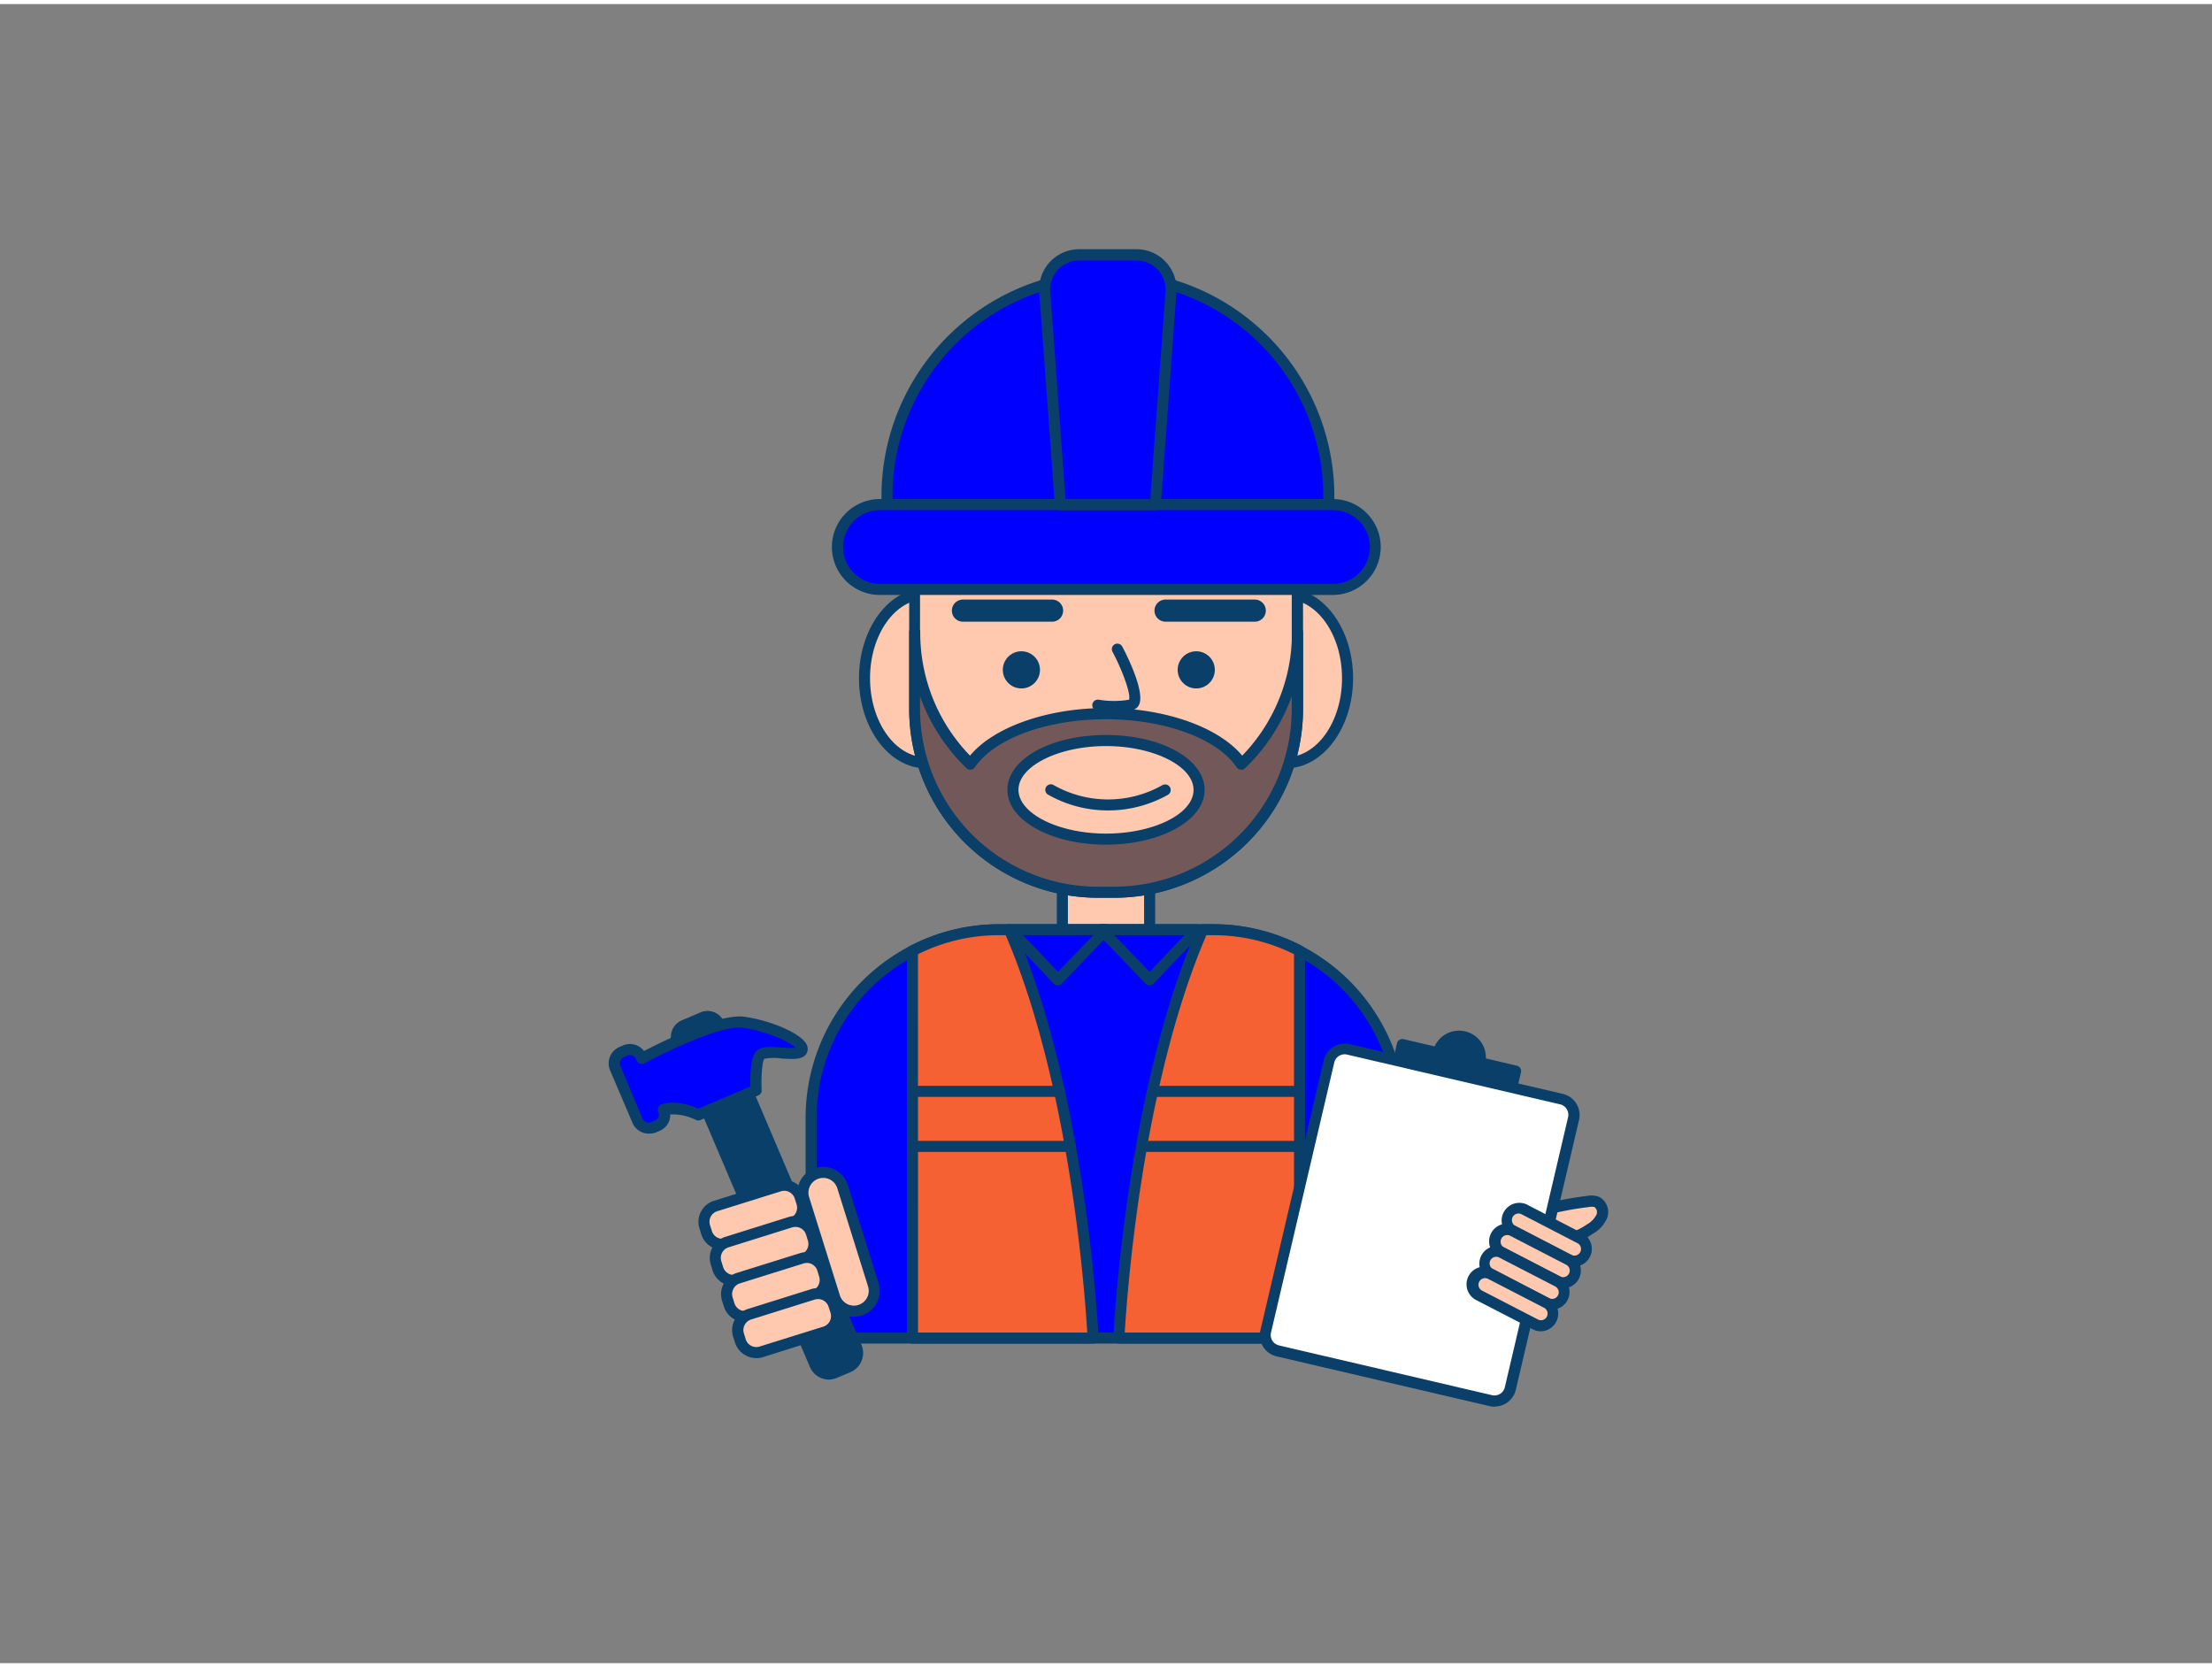 <svg xmlns="http://www.w3.org/2000/svg" viewBox="0 0 400 300" width="406" height="306" class="illustration styles_illustrationTablet__1DWOa"><rect x="0" y="0" width="400" height="300" fill="#808080" stroke="none"/><g id="_368_construction_worker_outline" data-name="#368_construction_worker_outline"><path d="M253.32,201.39v39.83H146.68V201.39a34,34,0,0,1,34-34h38.62a34,34,0,0,1,34,34Z" fill="#0000ff"></path><path d="M253.32,242.22H146.68a1,1,0,0,1-1-1V201.39a35,35,0,0,1,35-35h38.62a35,35,0,0,1,35,35v39.83A1,1,0,0,1,253.32,242.22Zm-105.64-2H252.32V201.39a33,33,0,0,0-33-33H180.69a32.6,32.6,0,0,0-15.22,3.71,33,33,0,0,0-17.79,29.31Z" fill="#093f68"></path><rect x="192.11" y="151.59" width="15.78" height="15.78" fill="#ffc9b0"></rect><path d="M207.89,168.37H192.11a1,1,0,0,1-1-1V151.59a1,1,0,0,1,1-1h15.78a1,1,0,0,1,1,1v15.78A1,1,0,0,1,207.89,168.37Zm-14.78-2h13.78V152.59H193.11Z" fill="#093f68"></path><ellipse cx="167.48" cy="121.9" rx="11.16" ry="15.3" fill="#ffc9b0"></ellipse><path d="M167.48,138.2c-6.7,0-12.15-7.31-12.15-16.3s5.45-16.31,12.15-16.31,12.16,7.32,12.16,16.31S174.19,138.2,167.48,138.2Zm0-30.61c-5.6,0-10.15,6.42-10.15,14.31s4.55,14.3,10.15,14.3,10.16-6.41,10.16-14.3S173.08,107.59,167.48,107.59Z" fill="#093f68"></path><ellipse cx="232.52" cy="121.9" rx="11.16" ry="15.3" fill="#ffc9b0"></ellipse><path d="M232.52,138.2c-6.7,0-12.16-7.31-12.16-16.3s5.46-16.31,12.16-16.31,12.16,7.32,12.16,16.31S239.22,138.2,232.52,138.2Zm0-30.61c-5.6,0-10.16,6.42-10.16,14.31s4.56,14.3,10.16,14.3,10.16-6.41,10.16-14.3S238.12,107.59,232.52,107.59Z" fill="#093f68"></path><path d="M221.91,80.38A12.71,12.71,0,0,1,234.63,93.1v34.39a33.1,33.1,0,0,1-33.1,33.11h-3a33.11,33.11,0,0,1-33.12-33.11V93.1a12.72,12.72,0,0,1,12.72-12.72Z" fill="#ffc9b0"></path><path d="M201.53,161.6h-3a34.16,34.16,0,0,1-34.12-34.11V93.1a13.74,13.74,0,0,1,13.72-13.72h43.82A13.73,13.73,0,0,1,235.63,93.1v34.39A34.14,34.14,0,0,1,201.53,161.6ZM178.09,81.38A11.74,11.74,0,0,0,166.37,93.1v34.39a32.15,32.15,0,0,0,32.12,32.11h3a32.14,32.14,0,0,0,32.1-32.11V93.1a11.74,11.74,0,0,0-11.72-11.72Z" fill="#093f68"></path><path d="M224.5,137.42c-3.6-5.32-13.21-9.13-24.5-9.13s-20.9,3.81-24.5,9.13a33,33,0,0,1-10.13-23.83v13.9a33.11,33.11,0,0,0,33.12,33.11h3a33.1,33.1,0,0,0,33.1-33.11v-13.9A33,33,0,0,1,224.5,137.42ZM200,151c-8.72,0-15.88-3.51-16.74-8a4.6,4.6,0,0,1-.09-.91c0-4.93,7.53-8.92,16.83-8.92s16.83,4,16.83,8.92a4.88,4.88,0,0,1-.09.93C215.86,147.5,208.71,151,200,151Z" fill="#725858"></path><path d="M201.53,161.6h-3a34.16,34.16,0,0,1-34.12-34.11v-13.9a1,1,0,0,1,2,0,31.83,31.83,0,0,0,9,22.31c4.32-5.19,14-8.61,24.61-8.61s20.29,3.42,24.61,8.61a31.83,31.83,0,0,0,9-22.31,1,1,0,0,1,2,0v13.9A34.14,34.14,0,0,1,201.53,161.6Zm-35.16-36.43v2.32a32.16,32.16,0,0,0,32.12,32.11h3a32.14,32.14,0,0,0,32.1-32.11v-2.32a34,34,0,0,1-8.44,13,1,1,0,0,1-.79.27,1,1,0,0,1-.73-.43c-3.52-5.2-13-8.69-23.67-8.69s-20.15,3.49-23.67,8.69a1,1,0,0,1-.73.43,1,1,0,0,1-.79-.27A33.88,33.88,0,0,1,166.37,125.17ZM200,152c-9.14,0-16.76-3.79-17.72-8.81a5.86,5.86,0,0,1-.11-1.1c0-5.56,7.83-9.92,17.83-9.92s17.83,4.36,17.83,9.92a6.16,6.16,0,0,1-.11,1.12C216.74,148.22,209.12,152,200,152Zm0-17.83c-8.58,0-15.83,3.62-15.83,7.92a3.42,3.42,0,0,0,.07.71c.77,4,7.7,7.2,15.76,7.2s15-3.15,15.76-7.17a3.78,3.78,0,0,0,.07-.74C215.83,137.79,208.58,134.17,200,134.17Z" fill="#093f68"></path><path d="M200.37,145.81a21.84,21.84,0,0,1-10.89-2.88,1,1,0,0,1-.3-1.38,1,1,0,0,1,1.38-.31,19.93,19.93,0,0,0,19.63,0,1,1,0,1,1,1,1.75A22.09,22.09,0,0,1,200.37,145.81Z" fill="#093f68"></path><path d="M200.35,48.45h0a39.94,39.94,0,0,1,39.94,39.94v2.12a0,0,0,0,1,0,0H160.4a0,0,0,0,1,0,0V88.39A39.94,39.94,0,0,1,200.35,48.45Z" fill="#0000ff"></path><path d="M240.29,91.51H160.4a1,1,0,0,1-1-1V88.39a40.95,40.95,0,0,1,81.89,0v2.12A1,1,0,0,1,240.29,91.51Zm-78.89-2h77.89V88.39a38.95,38.95,0,0,0-77.89,0Z" fill="#093f68"></path><rect x="151.73" y="90.51" width="97.23" height="15.33" rx="7.67" fill="#0000ff"></rect><path d="M241.3,106.84H159.4a8.67,8.67,0,1,1,0-17.33h81.9a8.67,8.67,0,0,1,0,17.33ZM159.4,91.51a6.67,6.67,0,1,0,0,13.33h81.9a6.67,6.67,0,0,0,0-13.33Z" fill="#093f68"></path><path d="M195.17,45.33h10.35a6.25,6.25,0,0,1,6.24,6.7l-2.82,38.48H191.75L188.94,52A6.24,6.24,0,0,1,195.17,45.33Z" fill="#0000ff"></path><path d="M208.94,91.51H191.75a1,1,0,0,1-1-.92l-2.82-38.48a7.24,7.24,0,0,1,7.23-7.78h10.35a7.24,7.24,0,0,1,7.23,7.78l-2.82,38.48A1,1,0,0,1,208.94,91.51Zm-16.26-2H208L210.76,52a5.24,5.24,0,0,0-5.24-5.63H195.17A5.24,5.24,0,0,0,189.93,52Z" fill="#093f68"></path><path d="M197.67,241.22H165v-70a33.75,33.75,0,0,1,15.68-3.83h1.83C195.73,197.54,197.67,241.22,197.67,241.22Z" fill="#f56132"></path><path d="M197.67,242.22H165a1,1,0,0,1-1-1v-70a1,1,0,0,1,.54-.89,34.59,34.59,0,0,1,16.14-3.94h1.83a1,1,0,0,1,.92.6c13.13,30,15.21,73.77,15.23,74.2a1,1,0,0,1-.28.74A1,1,0,0,1,197.67,242.22Zm-31.66-2h30.6c-.4-6.76-3.11-44.81-14.75-71.85h-1.17A32.6,32.6,0,0,0,166,171.81Z" fill="#093f68"></path><path d="M235,171.19v70H202.33s1.94-43.68,15.15-73.85h1.83A33.87,33.87,0,0,1,235,171.19Z" fill="#f56132"></path><path d="M235,242.22H202.33a1,1,0,0,1-.72-.31,1,1,0,0,1-.28-.74c0-.43,2.1-44.21,15.23-74.2a1,1,0,0,1,.92-.6h1.83a34.61,34.61,0,0,1,16.14,3.93,1,1,0,0,1,.54.89v70A1,1,0,0,1,235,242.22Zm-31.6-2H234V171.8a32.62,32.62,0,0,0-14.68-3.43h-1.17C206.5,195.42,203.79,233.46,203.39,240.22Z" fill="#093f68"></path><path d="M191.61,197.61H165.37a1,1,0,0,1,0-2h26.24a1,1,0,0,1,0,2Z" fill="#093f68"></path><path d="M193.59,207.56H165.37a1,1,0,0,1,0-2h28.22a1,1,0,0,1,0,2Z" fill="#093f68"></path><path d="M234.26,197.61H208.81a1,1,0,0,1,0-2h25.45a1,1,0,0,1,0,2Z" fill="#093f68"></path><path d="M234.26,207.56H206.89a1,1,0,0,1,0-2h27.37a1,1,0,0,1,0,2Z" fill="#093f68"></path><path d="M182.52,167.37c.14,0,8.74,9.07,8.74,9.07l8.74-9.07Z" fill="#0000ff"></path><path d="M191.26,177.44h0a1,1,0,0,1-.72-.32c-3-3.19-8-8.38-8.6-8.94a1,1,0,0,1,.58-1.81H200a1,1,0,0,1,.92.61,1,1,0,0,1-.2,1.08L192,177.13A1,1,0,0,1,191.26,177.44ZM185,168.37c1.23,1.25,3.16,3.3,6.32,6.62l6.38-6.62Z" fill="#093f68"></path><path d="M216.63,167.37c-.14,0-8.74,9.07-8.74,9.07l-8.74-9.07Z" fill="#0000ff"></path><path d="M207.89,177.44a1,1,0,0,1-.72-.31l-8.74-9.07a1,1,0,0,1-.2-1.08,1,1,0,0,1,.92-.61h17.48a1,1,0,0,1,1,1,1,1,0,0,1-.42.81c-.61.56-5.56,5.75-8.59,8.94a1,1,0,0,1-.72.32Zm-6.39-9.07,6.39,6.62c3.15-3.32,5.09-5.37,6.31-6.62Z" fill="#093f68"></path><path d="M201.85,128.08a21.83,21.83,0,0,1-3.49-.29,1,1,0,1,1,.35-2,16.68,16.68,0,0,0,5.46,0c.33-.93-1-4.9-3-8.68a1,1,0,0,1,.42-1.35,1,1,0,0,1,1.35.42c1,1.88,4.09,8.17,3.05,10.49a1.78,1.78,0,0,1-1.22,1A12.22,12.22,0,0,1,201.85,128.08Z" fill="#093f68"></path><circle cx="184.7" cy="120.39" r="3.36" fill="#093f68"></circle><path d="M190.25,111.68H174.13a2,2,0,0,1,0-4h16.12a2,2,0,0,1,0,4Z" fill="#093f68"></path><circle cx="216.32" cy="120.39" r="3.36" fill="#093f68"></circle><path d="M226.9,111.68H210.77a2,2,0,0,1,0-4H226.9a2,2,0,1,1,0,4Z" fill="#093f68"></path><path d="M280.5,217.7a57.87,57.87,0,0,1,6.65-1.18,3,3,0,0,1,1.64.11,2.12,2.12,0,0,1,.85,2.67,5.09,5.09,0,0,1-2.09,2.2,14.55,14.55,0,0,1-10.19,2.44,3.71,3.71,0,0,1-1.89-.75c-1-.84-1.82-4.27-.59-5.16.55-.4,1.32.11,1.91.12A14.12,14.12,0,0,0,280.5,217.7Z" fill="#ffc9b0"></path><path d="M279.35,225.1a14.09,14.09,0,0,1-2.16-.17,4.64,4.64,0,0,1-2.38-1,6.42,6.42,0,0,1-1.53-4.49,2.73,2.73,0,0,1,1-2.23,2.33,2.33,0,0,1,2.11-.16,2.33,2.33,0,0,0,.4.09,13.78,13.78,0,0,0,3.47-.42h0a59.21,59.21,0,0,1,6.77-1.21,4,4,0,0,1,2.16.19,3.1,3.1,0,0,1,1.37,3.95,6,6,0,0,1-2.48,2.68A16.1,16.1,0,0,1,279.35,225.1Zm-4-6.22s-.08.19-.11.66a4.87,4.87,0,0,0,.86,2.9,2.94,2.94,0,0,0,1.39.52,13.74,13.74,0,0,0,9.48-2.29,4.27,4.27,0,0,0,1.71-1.74,1.16,1.16,0,0,0-.33-1.39,2.35,2.35,0,0,0-1.11,0,55.46,55.46,0,0,0-6.53,1.17,15.42,15.42,0,0,1-4,.47,3.34,3.34,0,0,1-.92-.17,3.09,3.09,0,0,0-.47-.1Z" fill="#093f68"></path><circle cx="263.83" cy="190.48" r="3.85" fill="#093f68"></circle><path d="M263.84,195.34a5.35,5.35,0,0,1-1.12-.13,4.83,4.83,0,0,1-3-2.17,4.76,4.76,0,0,1-.6-3.66h0a4.85,4.85,0,1,1,7.27,5.23A4.8,4.8,0,0,1,263.84,195.34Zm-2.79-5.51a2.83,2.83,0,0,0,.36,2.16,2.85,2.85,0,0,0,3.92.92,2.85,2.85,0,0,0-.85-5.2,2.86,2.86,0,0,0-3.43,2.12Z" fill="#093f68"></path><rect x="252.37" y="190.38" width="21.02" height="8.26" transform="translate(474.48 443.85) rotate(-166.82)" fill="#093f68"></rect><path d="M272.18,201.92a.9.9,0,0,1-.23,0l-20.47-4.8a1,1,0,0,1-.62-.44,1,1,0,0,1-.12-.76l1.88-8a1,1,0,0,1,1.2-.75l20.47,4.8a1,1,0,0,1,.75,1.2l-1.89,8A1,1,0,0,1,272.18,201.92Zm-19.27-6.54,18.52,4.34,1.43-6.09-18.52-4.34Z" fill="#093f68"></path><rect x="234.02" y="192.77" width="45.42" height="56.01" rx="2.93" transform="translate(456.34 494.29) rotate(-166.82)" fill="#fff"></rect><path d="M270.28,253.63a3.94,3.94,0,0,1-.9-.1l-38.53-9h0a3.93,3.93,0,0,1-2.93-4.71L239.37,191a3.93,3.93,0,0,1,4.71-2.93l38.53,9a3.93,3.93,0,0,1,2.93,4.71L274.1,250.6a3.92,3.92,0,0,1-3.82,3Zm-39-11.08,38.53,9a1.93,1.93,0,0,0,2.31-1.43l11.44-48.84a1.94,1.94,0,0,0-1.43-2.32l-38.53-9a1.93,1.93,0,0,0-2.32,1.43l-11.44,48.84a1.92,1.92,0,0,0,1.44,2.31Z" fill="#093f68"></path><rect x="271.76" y="220.31" width="15.77" height="4.39" rx="2.19" transform="translate(425.89 548.58) rotate(-152.66)" fill="#ffc9b0"></rect><path d="M284.7,228.31a3.14,3.14,0,0,1-1.46-.35l-10.11-5.23a3.2,3.2,0,0,1,2.93-5.68l10.11,5.23a3.19,3.19,0,0,1-1.47,6Zm-10.1-9.61a1.5,1.5,0,0,0-.37.05,1.24,1.24,0,0,0-.7.59,1.2,1.2,0,0,0-.07.91,1.11,1.11,0,0,0,.59.7h0l10.1,5.23a1.2,1.2,0,0,0,1.61-.51,1.18,1.18,0,0,0-.51-1.61l-10.11-5.23A1.16,1.16,0,0,0,274.6,218.7Z" fill="#093f68"></path><rect x="269.75" y="224.21" width="15.77" height="4.39" rx="2.19" transform="translate(420.29 555.02) rotate(-152.66)" fill="#ffc9b0"></rect><path d="M282.68,232.21a3.15,3.15,0,0,1-1.46-.36l-10.11-5.22h0a3.2,3.2,0,1,1,2.94-5.68l10.1,5.23a3.2,3.2,0,0,1-.49,5.88A3.28,3.28,0,0,1,282.68,232.21ZM272,224.85l10.11,5.23a1.19,1.19,0,0,0,.91.07,1.17,1.17,0,0,0,.7-.59,1.24,1.24,0,0,0,.08-.91,1.19,1.19,0,0,0-.59-.69l-10.11-5.23a1.19,1.19,0,1,0-1.1,2.12Z" fill="#093f68"></path><rect x="267.73" y="228.11" width="15.77" height="4.39" rx="2.19" transform="translate(414.7 561.45) rotate(-152.66)" fill="#ffc9b0"></rect><path d="M280.67,236.11a3.15,3.15,0,0,1-1.46-.36l-10.11-5.22h0a3.2,3.2,0,0,1,2.93-5.68l10.11,5.23a3.19,3.19,0,0,1-1.47,6ZM270,228.75,280.12,234a1.18,1.18,0,0,0,1.61-.51,1.15,1.15,0,0,0,.08-.91,1.24,1.24,0,0,0-.59-.7l-10.11-5.22a1.19,1.19,0,0,0-1.61.51,1.2,1.2,0,0,0,.51,1.61Z" fill="#093f68"></path><rect x="265.72" y="232.01" width="15.77" height="4.39" rx="2.19" transform="translate(409.1 567.89) rotate(-152.66)" fill="#ffc9b0"></rect><path d="M278.65,240a3.21,3.21,0,0,1-1.46-.36l-10.11-5.22a3.2,3.2,0,1,1,2.93-5.68L280.12,234a3.2,3.2,0,0,1-1.47,6Zm-10.1-9.62a1.13,1.13,0,0,0-.36.06,1.18,1.18,0,0,0-.7.59,1.16,1.16,0,0,0-.08.91,1.24,1.24,0,0,0,.59.7h0l10.11,5.22a1.19,1.19,0,0,0,1.61-.51,1.2,1.2,0,0,0-.51-1.61l-10.11-5.22A1.21,1.21,0,0,0,268.55,230.39Z" fill="#093f68"></path><path d="M137.49,181.25h2.59a2.78,2.78,0,0,1,2.78,2.78v63.49a2.21,2.21,0,0,1-2.21,2.21h-3.72a2.21,2.21,0,0,1-2.21-2.21V184a2.78,2.78,0,0,1,2.78-2.78Z" transform="translate(350.91 359.38) rotate(156.93)" fill="#093f68"></path><path d="M149.93,248.73a3.78,3.78,0,0,1-3.48-2.3L121.57,188a3.23,3.23,0,0,1,1.7-4.22l3.42-1.46a3.23,3.23,0,0,1,4.22,1.7l24.87,58.42a3.78,3.78,0,0,1-2,4.95l-2.39,1h0A3.83,3.83,0,0,1,149.93,248.73Zm1.08-1.22h0ZM128,184.09a1.36,1.36,0,0,0-.48.09l-3.42,1.46a1.21,1.21,0,0,0-.64,1.59l24.88,58.42a1.78,1.78,0,0,0,2.33.94l2.38-1a1.77,1.77,0,0,0,.94-2.33l-24.87-58.41A1.23,1.23,0,0,0,128,184.09Z" fill="#093f68"></path><path d="M111.28,192.39l4.06,9.52a2.21,2.21,0,0,0,2.89,1.17l.63-.27a2.21,2.21,0,0,0,1.17-2.9h0c2.86-.91,6.3.92,6.3.92l10.43-4.44s-.25-5,.73-6.32,7.13.57,7.58-.93-5.32-4.29-10.55-5c-4.4-.61-15.14,4.81-18.43,6.54l-.11-.26a2.2,2.2,0,0,0-2.9-1.16l-.62.27A2.21,2.21,0,0,0,111.28,192.39Z" fill="#0000ff"></path><path d="M117.37,204.25a3.19,3.19,0,0,1-3-1.95l-4.06-9.52a3.2,3.2,0,0,1,0-2.45,3.14,3.14,0,0,1,1.72-1.75l.62-.27a3.2,3.2,0,0,1,3.81,1c4.61-2.38,13.87-6.8,18.16-6.19,4.69.66,9.88,2.88,11.1,4.77a1.81,1.81,0,0,1,.27,1.53c-.46,1.54-2.56,1.39-4.78,1.24a9.28,9.28,0,0,0-3,.06c-.4.55-.59,3.36-.48,5.62a1,1,0,0,1-.6,1l-10.43,4.44a1,1,0,0,1-.86,0,9.49,9.49,0,0,0-4.65-1A3.13,3.13,0,0,1,121,202a3.21,3.21,0,0,1-1.72,1.75l-.63.27A3.21,3.21,0,0,1,117.37,204.25Zm-3.43-14.2a1.1,1.1,0,0,0-.47.1l-.63.27a1.17,1.17,0,0,0-.65.66,1.22,1.22,0,0,0,0,.92h0l4,9.52a1.25,1.25,0,0,0,.67.65,1.22,1.22,0,0,0,.92,0l.62-.27a1.2,1.2,0,0,0,.65-1.59,1,1,0,0,1,.61-1.36c2.61-.83,5.53.29,6.63.79l9.37-4c0-1.71,0-5,1-6.27.8-1.06,2.61-.93,4.7-.79a17.7,17.7,0,0,0,2.5.05c-1-1.05-5.2-3-9.51-3.62-3.28-.46-11.35,3-17.82,6.44a1,1,0,0,1-.8.05,1,1,0,0,1-.59-.55l-.11-.25a1.22,1.22,0,0,0-1.11-.74Z" fill="#093f68"></path><rect x="127.19" y="215.37" width="18.06" height="7.13" rx="3.01" transform="translate(331.64 387.16) rotate(162.61)" fill="#ffc9b0"></rect><path d="M130.65,225.27a4,4,0,0,1-3.83-2.81l-.34-1.06a4,4,0,0,1,2.63-5l11.49-3.6a4,4,0,0,1,5,2.63l.34,1.06a4,4,0,0,1-2.63,5l-11.49,3.6A4.14,4.14,0,0,1,130.65,225.27Zm11.14-10.68a1.78,1.78,0,0,0-.59.1l-11.49,3.59a2,2,0,0,0-1.32,2.52l.34,1.06a2,2,0,0,0,2.51,1.32h0l11.49-3.6a2,2,0,0,0,1.18-1,2,2,0,0,0,.14-1.53l-.34-1.07A2,2,0,0,0,141.79,214.59Z" fill="#093f68"></path><rect x="129.23" y="221.89" width="18.06" height="7.13" rx="3.01" transform="translate(337.58 399.3) rotate(162.61)" fill="#ffc9b0"></rect><path d="M132.69,231.8a4,4,0,0,1-3.83-2.81l-.33-1.07a4,4,0,0,1,2.62-5l11.49-3.6a4,4,0,0,1,5,2.63L148,223a4,4,0,0,1-2.63,5l-11.49,3.59h0A3.79,3.79,0,0,1,132.69,231.8Zm.89-1.14h0Zm10.26-9.54a2.08,2.08,0,0,0-.6.09l-11.49,3.6a2,2,0,0,0-1.31,2.52l.33,1.06a2,2,0,0,0,2.52,1.32l11.48-3.6a2,2,0,0,0,1.32-2.52l-.33-1.06A2,2,0,0,0,143.84,221.12Z" fill="#093f68"></path><rect x="131.28" y="228.42" width="18.06" height="7.13" rx="3.01" transform="translate(343.52 411.44) rotate(162.61)" fill="#ffc9b0"></rect><path d="M134.73,238.32a4,4,0,0,1-3.83-2.81l-.33-1.06a4,4,0,0,1,2.63-5l11.48-3.59a4,4,0,0,1,5,2.63l.33,1.06a4,4,0,0,1-2.63,5l-11.48,3.6h0A4.16,4.16,0,0,1,134.73,238.32Zm.9-1.14h0Zm10.26-9.54a1.81,1.81,0,0,0-.61.1l-11.48,3.59a1.94,1.94,0,0,0-1.18,1,2,2,0,0,0-.14,1.53l.33,1.06a2,2,0,0,0,2.52,1.32l11.49-3.6a2,2,0,0,0,1.18-1,2.06,2.06,0,0,0,.13-1.54l-.33-1.06a2,2,0,0,0-1.91-1.41Z" fill="#093f68"></path><rect x="133.32" y="234.94" width="18.06" height="7.13" rx="3.01" transform="translate(349.46 423.58) rotate(162.61)" fill="#ffc9b0"></rect><path d="M136.77,244.85a4.06,4.06,0,0,1-1.86-.46,4,4,0,0,1-2-2.36l-.34-1.06a4,4,0,0,1,2.63-5l11.49-3.6a4,4,0,0,1,5,2.63l.33,1.06a4,4,0,0,1-2.62,5L138,244.66h0A3.86,3.86,0,0,1,136.77,244.85Zm11.15-10.68a2.13,2.13,0,0,0-.6.09l-11.48,3.6a2,2,0,0,0-1.32,2.51l.33,1.07a2,2,0,0,0,2.52,1.31h0l11.49-3.59a2,2,0,0,0,1.32-2.52l-.34-1.06A2,2,0,0,0,147.92,234.17Z" fill="#093f68"></path><rect x="147.97" y="210.84" width="7.35" height="25.94" rx="3.67" transform="translate(363.23 392.08) rotate(162.61)" fill="#ffc9b0"></rect><path d="M154.42,237.36a4.68,4.68,0,0,1-4.46-3.28l-5.56-17.75a4.67,4.67,0,1,1,8.92-2.79l5.56,17.75a4.68,4.68,0,0,1-3.07,5.85h0A4.48,4.48,0,0,1,154.42,237.36Zm1.1-1.17Zm-6.66-23.93a2.77,2.77,0,0,0-.8.12,2.68,2.68,0,0,0-1.75,3.35l5.56,17.75a2.66,2.66,0,0,0,3.35,1.75h0a2.67,2.67,0,0,0,1.75-3.35l-5.56-17.75A2.67,2.67,0,0,0,148.86,212.26Z" fill="#093f68"></path></g></svg>